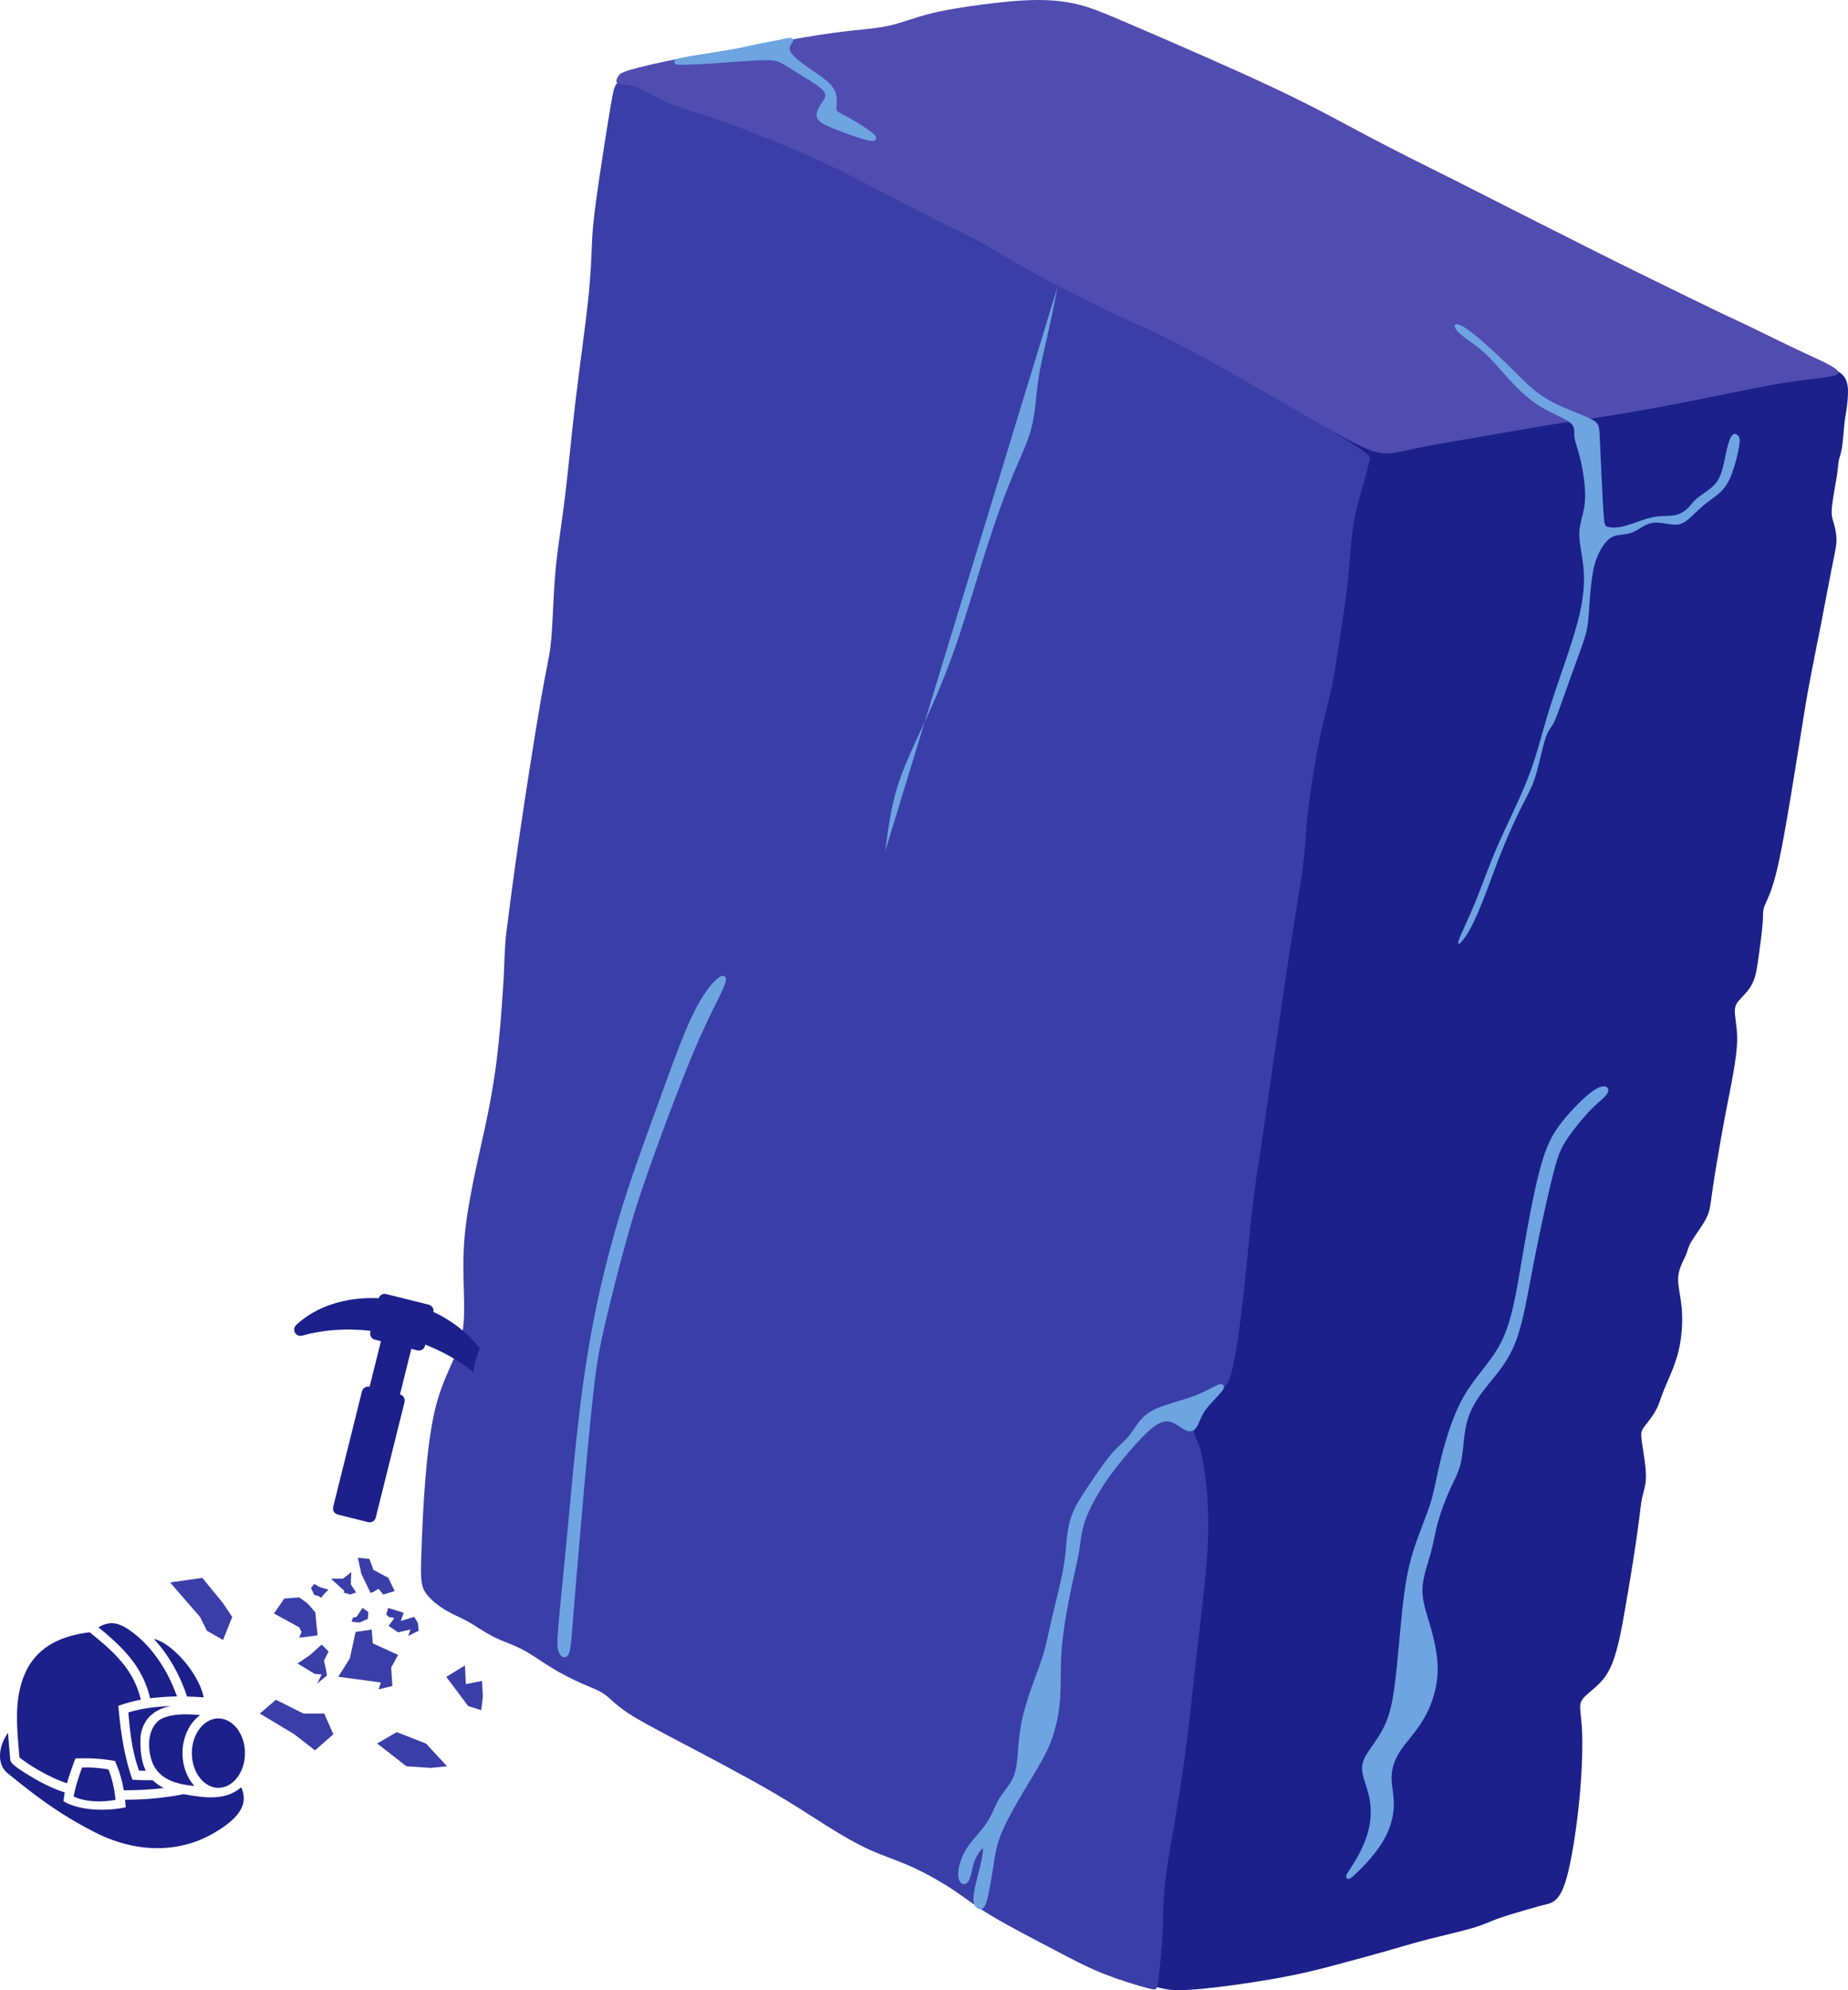 <?xml version="1.0" encoding="UTF-8" standalone="no"?>
<!-- Created with Inkscape (http://www.inkscape.org/) -->

<svg
   width="285.21mm"
   height="307.02mm"
   viewBox="0 0 285.21 307.02"
   version="1.1"
   id="svg5"
   xml:space="preserve"
   inkscape:version="1.2.2 (732a01da63, 2022-12-09)"
   sodipodi:docname="monolith-decoupage.svg"
   xmlns:inkscape="http://www.inkscape.org/namespaces/inkscape"
   xmlns:sodipodi="http://sodipodi.sourceforge.net/DTD/sodipodi-0.dtd"
   xmlns="http://www.w3.org/2000/svg"
   xmlns:svg="http://www.w3.org/2000/svg"><sodipodi:namedview
     id="namedview7"
     pagecolor="#505050"
     bordercolor="#eeeeee"
     borderopacity="1"
     inkscape:showpageshadow="0"
     inkscape:pageopacity="0"
     inkscape:pagecheckerboard="0"
     inkscape:deskcolor="#505050"
     inkscape:document-units="mm"
     showgrid="false"
     inkscape:zoom="0.37282198"
     inkscape:cx="1731.3893"
     inkscape:cy="686.65479"
     inkscape:window-width="1920"
     inkscape:window-height="1017"
     inkscape:window-x="-8"
     inkscape:window-y="-8"
     inkscape:window-maximized="1"
     inkscape:current-layer="layer1" /><defs
     id="defs2"><inkscape:path-effect
       effect="bspline"
       id="path-effect43501"
       is_visible="true"
       lpeversion="1"
       weight="33.333"
       steps="2"
       helper_size="0"
       apply_no_weight="true"
       apply_with_weight="true"
       only_selected="false" /><inkscape:path-effect
       effect="bspline"
       id="path-effect29639"
       is_visible="true"
       lpeversion="1"
       weight="33.333"
       steps="2"
       helper_size="0"
       apply_no_weight="true"
       apply_with_weight="true"
       only_selected="false" /><inkscape:path-effect
       effect="bspline"
       id="path-effect29635"
       is_visible="true"
       lpeversion="1"
       weight="33.333"
       steps="2"
       helper_size="0"
       apply_no_weight="true"
       apply_with_weight="true"
       only_selected="false" /><inkscape:path-effect
       effect="bspline"
       id="path-effect29631"
       is_visible="true"
       lpeversion="1"
       weight="33.333"
       steps="2"
       helper_size="0"
       apply_no_weight="true"
       apply_with_weight="true"
       only_selected="false" /><inkscape:path-effect
       effect="bspline"
       id="path-effect29573"
       is_visible="true"
       lpeversion="1"
       weight="33.333"
       steps="2"
       helper_size="0"
       apply_no_weight="true"
       apply_with_weight="true"
       only_selected="false" /><inkscape:path-effect
       effect="bspline"
       id="path-effect29565"
       is_visible="true"
       lpeversion="1"
       weight="33.333"
       steps="2"
       helper_size="0"
       apply_no_weight="true"
       apply_with_weight="true"
       only_selected="false" /><inkscape:path-effect
       effect="bspline"
       id="path-effect28893"
       is_visible="true"
       lpeversion="1"
       weight="33.333"
       steps="2"
       helper_size="0"
       apply_no_weight="true"
       apply_with_weight="true"
       only_selected="false" /><inkscape:path-effect
       effect="bspline"
       id="path-effect28889"
       is_visible="true"
       lpeversion="1"
       weight="33.333"
       steps="2"
       helper_size="0"
       apply_no_weight="true"
       apply_with_weight="true"
       only_selected="false" /><inkscape:path-effect
       effect="bspline"
       id="path-effect28831"
       is_visible="true"
       lpeversion="1"
       weight="33.333"
       steps="2"
       helper_size="0"
       apply_no_weight="true"
       apply_with_weight="true"
       only_selected="false" /><inkscape:path-effect
       effect="bspline"
       id="path-effect28677"
       is_visible="true"
       lpeversion="1"
       weight="33.333"
       steps="2"
       helper_size="0"
       apply_no_weight="true"
       apply_with_weight="true"
       only_selected="false" /><inkscape:path-effect
       effect="bspline"
       id="path-effect28619"
       is_visible="true"
       lpeversion="1"
       weight="33.333"
       steps="2"
       helper_size="0"
       apply_no_weight="true"
       apply_with_weight="true"
       only_selected="false" /><inkscape:path-effect
       effect="bspline"
       id="path-effect358"
       is_visible="true"
       lpeversion="1"
       weight="33.333"
       steps="2"
       helper_size="0"
       apply_no_weight="true"
       apply_with_weight="true"
       only_selected="false" /></defs><g
     inkscape:label="Layer 1"
     inkscape:groupmode="layer"
     id="layer1"
     transform="translate(67.424,2.119)"><g
       id="g29650"
       transform="translate(799.097,120.645)"><path
         style="fill:#1b208b;fill-opacity:1;stroke:none;stroke-width:0.7;stroke-opacity:1"
         d="m -626.675,170.515 c 0.562,-0.399 1.271,-1.138 1.981,-3.726 0.71,-2.587 1.419,-7.023 1.848,-11.163 0.429,-4.14 0.577,-7.984 0.518,-10.497 -0.059,-2.513 -0.325,-3.696 -0.325,-4.509 -6e-5,-0.813 0.266,-1.257 1.005,-1.922 0.739,-0.665 1.952,-1.552 2.824,-2.75 0.872,-1.198 1.405,-2.706 1.819,-4.214 0.414,-1.508 0.71,-3.016 1.124,-5.337 0.414,-2.321 0.946,-5.456 1.375,-8.161 0.429,-2.706 0.754,-4.982 0.961,-6.609 0.207,-1.626 0.296,-2.602 0.488,-3.46 0.192,-0.858 0.488,-1.597 0.547,-2.691 0.059,-1.094 -0.118,-2.543 -0.31,-3.814 -0.192,-1.272 -0.399,-2.366 -0.399,-3.046 -4e-5,-0.68 0.207,-0.946 0.68,-1.553 0.473,-0.606 1.212,-1.552 1.671,-2.439 0.458,-0.887 0.636,-1.715 1.227,-3.149 0.591,-1.434 1.597,-3.474 2.159,-5.737 0.562,-2.262 0.68,-4.746 0.503,-6.742 -0.177,-1.996 -0.65,-3.504 -0.532,-4.835 0.118,-1.331 0.828,-2.484 1.168,-3.267 0.34,-0.783 0.311,-1.197 0.872,-2.144 0.562,-0.946 1.715,-2.425 2.306,-3.608 0.591,-1.183 0.621,-2.07 0.931,-4.258 0.31,-2.188 0.902,-5.677 1.345,-8.176 0.444,-2.499 0.739,-4.007 1.02,-5.426 0.281,-1.419 0.547,-2.75 0.843,-4.435 0.296,-1.685 0.621,-3.726 0.606,-5.485 -0.015,-1.759 -0.37,-3.238 -0.355,-4.184 0.015,-0.946 0.399,-1.36 0.976,-1.967 0.577,-0.606 1.345,-1.405 1.819,-2.439 0.473,-1.035 0.651,-2.306 0.887,-4.036 0.237,-1.73 0.532,-3.918 0.621,-5.219 0.089,-1.301 -0.029,-1.715 0.266,-2.484 0.296,-0.769 1.005,-1.893 1.804,-5.071 0.798,-3.179 1.685,-8.413 2.351,-12.434 0.665,-4.022 1.109,-6.831 1.523,-9.433 0.414,-2.602 0.798,-4.997 1.301,-7.688 0.503,-2.691 1.124,-5.677 1.745,-8.856 0.621,-3.179 1.242,-6.55 1.685,-8.767 0.444,-2.218 0.71,-3.282 0.71,-4.302 6e-5,-1.02 -0.266,-1.996 -0.473,-2.706 -0.207,-0.71 -0.355,-1.153 -0.222,-2.425 0.133,-1.272 0.547,-3.371 0.754,-4.716 0.207,-1.345 0.207,-1.937 0.31,-2.425 0.103,-0.488 0.31,-0.872 0.473,-1.907 0.163,-1.035 0.281,-2.72 0.384,-3.711 0.103,-0.991 0.192,-1.286 0.31,-2.085 0.118,-0.798 0.266,-2.099 0.237,-3.075 -0.029,-0.976 -0.236,-1.626 -0.665,-2.173 -0.429,-0.547 -1.079,-0.991 -6.919,-3.859 -5.84,-2.868 -16.87,-8.161 -26.273,-12.804 -9.403,-4.643 -17.18,-8.634 -23.227,-11.68 -6.047,-3.046 -10.364,-5.145 -14.46,-7.126 -4.095,-1.981 -7.969,-3.844 -10.394,-5.175 -2.425,-1.331 -3.401,-2.129 -4.302,-2.558 -0.902,-0.429 -1.73,-0.488 -4.376,-1.671 -2.647,-1.183 -7.112,-3.489 -10.172,-4.894 -3.061,-1.405 -4.716,-1.907 -6.136,-2.484 -1.419,-0.577 -2.602,-1.227 -4.317,-2.07 -1.715,-0.843 -3.962,-1.878 -6.491,-2.499 -2.528,-0.621 -5.337,-0.828 -8.235,-0.68 -2.898,0.148 -5.884,0.65 -9.167,1.227 -3.282,0.577 -6.86,1.227 -9.137,1.7 -2.277,0.473 -3.253,0.769 -4.642,1.005 -1.39,0.237 -3.194,0.414 -6.557,0.906 -3.363,0.492 -8.286,1.298 -11.166,1.826 -2.88,0.528 -3.716,0.779 -5.42,1.093 -1.704,0.314 -4.276,0.69 -6.816,1.056 -2.54,0.366 -5.049,0.721 -6.816,1.025 -1.767,0.303 -2.791,0.554 -3.387,0.941 -0.596,0.387 -0.763,0.91 -1.328,4.966 -0.565,4.056 -1.526,11.646 -2.007,16.173 -0.481,4.527 -0.481,5.99 -0.69,8.416 -0.209,2.425 -0.627,5.813 -1.296,11.96 -0.669,6.147 -1.589,15.054 -2.175,19.989 -0.585,4.935 -0.836,5.896 -0.92,7.444 -0.084,1.547 2e-5,3.68 -0.376,6.837 -0.376,3.157 -1.213,7.339 -1.568,9.869 -0.355,2.53 -0.23,3.408 -0.439,5.645 -0.209,2.237 -0.753,5.834 -1.485,10.559 -0.732,4.726 -1.652,10.58 -2.467,15.326 -0.815,4.746 -1.526,8.384 -2.007,11.145 -0.481,2.76 -0.732,4.642 -0.753,6.001 -0.021,1.359 0.188,2.195 0.293,2.614 0.105,0.418 0.105,2.676 -0.209,4.851 -0.314,2.175 -0.941,6.524 -1.359,9.953 -0.418,3.429 -0.627,5.938 -0.941,7.464 -0.314,1.526 -0.732,2.07 -1.004,2.76 -0.272,0.69 -0.397,1.526 -0.857,7.458 -0.46,5.931 -1.255,16.956 -2.446,23.075 -1.191,6.119 -2.777,7.332 -3.739,10.789 -0.962,3.457 -1.298,9.159 -1.613,13.892 -0.315,4.733 -0.607,8.496 -0.712,11.089 -0.105,2.593 -0.021,4.015 0.314,5.081 0.335,1.066 0.92,1.777 2.196,2.614 1.276,0.836 3.241,1.798 4.558,2.614 1.317,0.816 1.986,1.485 3.115,2.07 1.129,0.585 2.718,1.087 5.436,2.446 2.718,1.359 6.565,3.575 8.97,4.83 2.405,1.255 3.366,1.547 4.098,2.007 0.732,0.46 1.234,1.087 2.007,1.694 0.774,0.606 1.819,1.192 5.917,3.366 4.098,2.175 11.249,5.938 15.598,8.447 4.349,2.509 5.896,3.764 8.155,5.144 2.258,1.38 5.227,2.885 7.904,4.161 2.676,1.275 5.06,2.321 7.757,3.617 2.697,1.296 5.708,2.844 8.865,4.642 3.157,1.798 6.461,3.847 9.054,5.436 2.593,1.589 4.475,2.718 7.297,4.077 2.823,1.359 6.586,2.948 9.033,3.91 2.446,0.962 3.575,1.296 5.73,1.287 2.155,-0.009 5.336,-0.362 8.627,-0.819 3.291,-0.457 6.691,-1.019 9.619,-1.64 2.927,-0.621 5.382,-1.301 7.511,-1.878 2.129,-0.577 3.933,-1.05 5.899,-1.612 1.966,-0.562 4.095,-1.212 6.55,-1.848 2.454,-0.636 5.234,-1.257 6.993,-1.774 1.759,-0.517 2.499,-0.931 3.785,-1.405 1.286,-0.473 3.12,-1.005 4.45,-1.39 1.331,-0.384 2.159,-0.621 2.78,-0.769 0.621,-0.148 1.035,-0.207 1.597,-0.606 z"
         id="path356"
         inkscape:path-effect="#path-effect358"
         inkscape:original-d="m -626.82258,170.85483 c 0.70995,-0.73899 1.41962,-1.47823 2.12904,-2.21774 0.70995,-4.43529 1.41962,-8.8707 2.12903,-13.30645 0.14812,-3.8439 0.29596,-7.6879 0.44355,-11.53225 -0.26587,-1.18256 -0.532,-2.36533 -0.79839,-3.54839 0.2664,-0.4433 0.53252,-0.88684 0.79839,-1.33065 1.21265,-0.88685 2.42499,-1.77393 3.63709,-2.66129 0.53254,-1.50783 1.06478,-3.01586 1.59678,-4.52419 0.29597,-1.50783 0.59166,-3.01587 0.8871,-4.52419 0.53253,-3.13421 1.06477,-6.26856 1.59677,-9.40323 0.32554,-2.27666 0.6508,-4.5535 0.9758,-6.83064 0.089,-0.97557 0.17769,-1.95135 0.26613,-2.92742 0.29597,-0.739 0.59167,-1.47824 0.8871,-2.21775 -0.17716,-1.44869 -0.35457,-2.89758 -0.53226,-4.34677 -0.20673,-1.09384 -0.41371,-2.187911 -0.62097,-3.282261 0.20726,-0.26587 0.41425,-0.53199 0.62097,-0.79838 0.73953,-0.946 1.47876,-1.89221 2.21775,-2.83872 0.17768,-0.8277 0.3551,-1.65565 0.53225,-2.48387 1.00566,-2.04009 2.01102,-4.08038 3.01613,-6.12096 0.11855,-2.48366 0.23682,-4.96748 0.35484,-7.45162 -0.47286,-1.50783 -0.94597,-3.01586 -1.41936,-4.52419 0.70996,-1.15299 1.41963,-2.30619 2.12904,-3.45968 -0.0293,-0.41372 -0.0589,-0.82769 -0.0887,-1.24193 1.15351,-1.47826 2.30671,-2.95673 3.45968,-4.43549 0.0298,-0.88685 0.0594,-1.77393 0.0887,-2.66129 0.59167,-3.48905 1.18306,-6.97823 1.77419,-10.46774 0.29597,-1.50783 0.59166,-3.01586 0.8871,-4.52419 0.26639,-1.33041 0.53252,-2.66103 0.79838,-3.99194 0.32554,-2.0401 0.65081,-4.08038 0.97581,-6.12097 -0.35458,-1.47825 -0.70941,-2.95672 -1.06452,-4.43548 0.38468,-0.41372 0.76909,-0.82769 1.15323,-1.24193 0.7691,-0.79814 1.5379,-1.59652 2.30645,-2.39517 0.17769,-1.27126 0.3551,-2.54274 0.53226,-3.81451 0.29597,-2.18795 0.59166,-4.37608 0.8871,-6.56452 -0.11802,-0.41372 -0.2363,-0.82769 -0.35484,-1.24193 0.70995,-1.12342 1.41962,-2.24705 2.12903,-3.37097 0.88738,-5.2337096 1.77446,-10.4674796 2.66129,-15.7016096 0.44382,-2.808936 0.88736,-5.61802 1.33064,-8.4274244 0.38468,-2.394945 0.76909,-4.790057 1.15323,-7.185483 0.62124,-2.986355 1.2422,-5.972855 1.8629,-8.959678 0.62125,-3.37077 1.2422,-6.74167 1.86291,-10.112904 0.26639,-1.06427 0.53252,-2.128766 0.79838,-3.193547 -0.26587,-0.975561 -0.53199,-1.951347 -0.79838,-2.927419 -0.14759,-0.443293 -0.29544,-0.886833 -0.44355,-1.330645 0.41425,-2.099241 0.82822,-4.19866 1.24193,-6.298388 2.7e-4,-0.591145 2.7e-4,-1.182531 0,-1.774192 0.20726,-0.384154 0.41425,-0.768554 0.62097,-1.153226 0.11855,-1.685253 0.23682,-3.370705 0.35484,-5.056452 0.089,-0.295442 0.17768,-0.591133 0.26613,-0.887098 0.14812,-1.300837 0.29596,-2.601886 0.44355,-3.903226 -0.20673,-0.650285 -0.41372,-1.300811 -0.62097,-1.951612 -0.65029,-0.443293 -1.30081,-0.886833 -1.95161,-1.330645 -11.02953,-5.292852 -22.05888,-10.585757 -33.08871,-15.879032 -7.77678,-3.991751 -15.5535,-7.983607 -23.33065,-11.975806 -4.31702,-2.09924 -8.63414,-4.19866 -12.95161,-6.298392 -3.87347,-1.86267 -7.74705,-3.72554 -11.62097,-5.5887 -0.97556,-0.79814 -1.95135,-1.59651 -2.92742,-2.39517 -0.82771,-0.0589 -1.65565,-0.11801 -2.48387,-0.17742 -4.46488,-2.30623 -8.92984,-4.61263 -13.39516,-6.91935 -1.65568,-0.50243 -3.31156,-1.00511 -4.96774,-1.50806 -1.18256,-0.65029 -2.36533,-1.30082 -3.54839,-1.95162 -2.24709,-1.0347 -4.49436,-2.06963 -6.74193,-3.10484 -2.80893,-0.20672 -5.61802,-0.41371 -8.42741,-0.62096 -2.98638,0.50296 -5.97286,1.00564 -8.95969,1.50806 -3.57775,0.65082 -7.15566,1.30134 -10.73388,1.95161 -0.97555,0.29597 -1.95133,0.59167 -2.92741,0.8871 -1.80353,0.17769 -3.60727,0.3551 -5.41128,0.53226 -4.92265,0.80625 -9.84533,1.6122 -14.76841,2.4179 -0.83611,0.25118 -1.67246,0.50208 -2.50909,0.75272 -2.5716,0.37664 -5.14337,0.75299 -7.71544,1.12909 -2.50888,0.35573 -5.0179,0.71118 -7.52726,1.06637 -1.02431,0.25117 -2.04883,0.50208 -3.07364,0.75272 -0.16701,0.523 -0.33428,1.04572 -0.50181,1.56818 -0.96157,7.59041 -1.92339,15.180253 -2.88547,22.769981 2.7e-4,1.463929 2.7e-4,2.927535 0,4.390905 -0.41791,3.387602 -0.83608,6.774805 -1.25454,10.161807 -0.91975,8.907709 -1.83973,17.814796 -2.75998,26.721795 -0.25067,0.962102 -0.50157,1.923899 -0.75274,2.88545 0.0839,2.133034 0.16754,4.265716 0.25091,6.398178 -0.83611,4.182161 -1.67246,8.363892 -2.50907,12.545441 0.1257,0.878464 0.25116,1.756627 0.37634,2.634544 -0.54338,3.596698 -1.08699,7.192986 -1.63089,10.789081 -0.91977,5.8549224 -1.83976,11.70934741 -2.76,17.5636174 -0.71067,3.6385196 -1.42156,7.2766196 -2.13273,10.9145396 -0.25067,1.88212 -0.50154,3.7639 -0.75274,5.64545 0.20936,0.83664 0.41846,1.67299 0.62727,2.50908 v 2.25819 c -0.62701,4.34943 -1.25428,8.69843 -1.88182,13.04726 -0.20881,2.5094 -0.41791,5.01844 -0.62725,7.52726 -0.41793,0.54391 -0.83611,1.08754 -1.25454,1.63091 -0.12521,0.83664 -0.25064,1.67299 -0.37637,2.50909 -0.79466,11.026125 -1.58953,22.051333 -2.38471,33.076917 -1.58639,1.212865 -3.17296,2.425395 -4.75988,3.637733 -0.33639,5.702148 -0.67304,11.403801 -1.00995,17.105301 -0.29247,3.76397 -0.58518,7.52753 -0.87818,11.29089 0.0839,1.42212 0.16753,2.8439 0.2509,4.26546 0.58574,0.71118 1.17118,1.42208 1.75636,2.13272 1.96578,0.9621 3.93118,1.9239 5.89637,2.88545 0.66937,0.66937 1.33845,1.33845 2.00726,2.00727 1.58938,0.5021 3.17844,1.0039 4.76727,1.50546 3.84762,2.21667 7.69479,4.43299 11.54181,6.64908 0.9621,0.293 1.92389,0.58572 2.88547,0.87818 0.50207,0.62755 1.00388,1.25481 1.50545,1.88182 1.04574,0.58573 2.09116,1.17117 3.13634,1.75636 7.15132,3.76397 14.30208,7.52753 21.45271,11.2909 1.54757,1.25483 3.09481,2.50935 4.64182,3.76363 2.96942,1.50575 5.93844,3.01117 8.90725,4.51636 2.38395,1.04574 4.76756,2.09116 7.15092,3.13637 3.01123,1.54755 6.02208,3.09481 9.03272,4.6418 3.30396,2.04941 6.60752,4.09845 9.91089,6.14728 1.88212,1.12937 3.7639,2.25843 5.64545,3.38727 3.76397,1.58938 7.52753,3.17844 11.2909,4.76726 1.12938,0.33481 2.25845,0.66935 3.38727,1.00365 3.18129,-0.35264 6.36219,-0.70551 9.54288,-1.05865 3.40087,-0.56158 6.80134,-1.1234 10.20162,-1.68551 2.45461,-0.67984 4.90886,-1.35993 7.3629,-2.0403 1.80406,-0.47287 3.60779,-0.94597 5.41129,-1.41936 2.12934,-0.65029 4.25833,-1.30082 6.38709,-1.95162 2.77989,-0.62071 5.55941,-1.24166 8.33872,-1.86291 0.73952,-0.4137 1.47876,-0.82769 2.21774,-1.24192 1.83363,-0.532 3.66693,-1.06426 5.5,-1.59679 0.82823,-0.2363 1.65618,-0.47284 2.48387,-0.70967 0.41425,-0.0589 0.82822,-0.118 1.24193,-0.17742 z"
         sodipodi:nodetypes="ccccccccccccccccccccccccccccccccccccccccccccccccccccccccccccccccccccccccccccccccccccccccccccccccccccccccccccccccccccccccccc" /><path
         style="fill:#3a3ea8;fill-opacity:1;stroke:none;stroke-width:0.7;stroke-opacity:1"
         d="m -657.113,-53.87 c -2.236,-1.481 -6.848,-4.261 -11.639,-7.07 -4.79,-2.809 -9.758,-5.648 -14.341,-7.954 -4.583,-2.306 -8.782,-4.081 -13.72,-6.535 -4.938,-2.454 -10.616,-5.589 -16.411,-8.753 -5.796,-3.164 -11.71,-6.357 -17.505,-9.315 -5.796,-2.957 -11.473,-5.677 -15.288,-7.245 -3.815,-1.567 -5.766,-1.981 -9.196,-3.401 -3.43,-1.419 -8.339,-3.844 -11.296,-5.056 -2.957,-1.212 -3.962,-1.212 -4.554,-0.887 -0.592,0.325 -0.769,0.976 -1.331,4.347 -0.562,3.371 -1.508,9.462 -2.04,13.277 -0.532,3.815 -0.651,5.352 -0.739,7.393 -0.089,2.04 -0.148,4.583 -0.591,8.723 -0.444,4.14 -1.272,9.876 -1.922,15.347 -0.651,5.47 -1.124,10.675 -1.626,14.814 -0.503,4.14 -1.035,7.215 -1.36,10.29 -0.325,3.075 -0.444,6.151 -0.562,8.487 -0.118,2.336 -0.237,3.933 -0.473,5.411 -0.237,1.478 -0.591,2.839 -1.449,7.836 -0.858,4.997 -2.218,13.632 -3.223,20.521 -1.005,6.89 -1.656,12.035 -1.981,14.607 -0.325,2.572 -0.325,5.589 -0.444,7.481 -0.118,1.893 -0.355,5.678 -0.739,9.462 -0.384,3.785 -0.917,7.57 -2.04,12.848 -1.124,5.278 -2.839,12.05 -3.282,17.86 -0.444,5.811 0.384,10.66 -0.325,14.371 -0.71,3.711 -2.957,6.283 -4.288,12.124 -1.331,5.84 -1.745,14.948 -1.952,20.122 -0.207,5.175 -0.207,6.417 0.503,7.57 0.71,1.153 2.129,2.218 3.342,2.927 1.212,0.71 2.218,1.064 3.371,1.715 1.153,0.651 2.454,1.597 3.874,2.306 1.419,0.71 2.957,1.183 4.435,1.952 1.478,0.769 2.898,1.833 4.495,2.809 1.597,0.976 3.371,1.863 4.79,2.484 1.419,0.621 2.484,0.976 3.401,1.626 0.917,0.651 1.685,1.597 3.548,2.839 1.863,1.242 4.82,2.78 8.871,4.909 4.051,2.129 9.196,4.849 13.04,7.067 3.844,2.218 6.387,3.933 8.782,5.441 2.395,1.508 4.642,2.809 6.742,3.755 2.099,0.946 4.051,1.538 6.239,2.513 2.188,0.976 4.613,2.336 6.535,3.608 1.922,1.272 3.341,2.454 5.944,4.022 2.602,1.567 6.387,3.519 9.374,5.086 2.987,1.567 5.175,2.75 7.747,3.785 2.573,1.035 5.53,1.922 7.008,2.306 1.478,0.385 1.478,0.266 1.656,-1.331 0.177,-1.597 0.532,-4.672 0.651,-7.304 0.118,-2.632 2e-5,-4.82 0.503,-8.694 0.503,-3.874 1.626,-9.433 2.573,-15.968 0.946,-6.535 1.715,-14.046 2.425,-20.344 0.71,-6.298 1.36,-11.384 1.508,-15.761 0.148,-4.376 -0.207,-8.043 -0.562,-10.468 -0.355,-2.425 -0.71,-3.607 -1.035,-4.376 -0.325,-0.769 -0.621,-1.124 -0.532,-2.011 0.089,-0.887 0.562,-2.306 1.36,-3.401 0.798,-1.094 1.922,-1.863 2.72,-2.514 0.798,-0.651 1.271,-1.183 1.804,-3.43 0.532,-2.247 1.124,-6.21 1.656,-10.882 0.532,-4.672 1.005,-10.054 1.39,-13.573 0.384,-3.519 0.68,-5.175 1.272,-9.078 0.591,-3.903 1.478,-10.054 2.336,-15.997 0.858,-5.944 1.685,-11.68 2.454,-16.559 0.769,-4.879 1.478,-8.901 1.833,-11.828 0.355,-2.927 0.355,-4.761 0.71,-7.925 0.355,-3.164 1.064,-7.659 1.774,-11.118 0.71,-3.46 1.419,-5.884 1.922,-8.22 0.503,-2.336 0.798,-4.583 1.212,-7.333 0.414,-2.75 0.946,-6.003 1.272,-9.108 0.325,-3.105 0.444,-6.062 0.858,-8.634 0.414,-2.573 1.124,-4.761 1.585,-6.384 0.462,-1.624 0.675,-2.682 0.852,-3.303 0.177,-0.621 0.319,-0.804 -1.917,-2.285 z"
         id="path28617"
         inkscape:path-effect="#path-effect28619"
         inkscape:original-d="m -654.73589,-52.571633 c -4.61264,-2.779305 -9.22554,-5.558875 -13.83871,-8.338709 -4.96758,-2.838503 -9.93522,-5.677157 -14.90322,-8.516131 -4.19875,-1.773965 -8.39759,-3.548123 -12.59678,-5.32258 -5.67726,-3.134206 -11.35457,-6.268552 -17.03226,-9.403226 -5.91383,-3.193347 -11.82769,-6.386832 -17.74192,-9.580644 -5.67727,-2.72022 -11.3546,-5.440596 -17.03226,-8.161287 -1.95138,-0.41372 -3.90298,-0.82769 -5.85483,-1.24194 -4.90845,-2.42451 -9.81695,-4.8492 -14.72581,-7.27419 -1.00516,2.6e-4 -2.01049,2.6e-4 -3.01615,0 -0.17716,0.65081 -0.35457,1.30134 -0.53226,1.95161 -0.94599,6.09179 -1.89219,12.183061 -2.83869,18.274194 -0.11803,1.537929 -0.2363,3.075533 -0.35486,4.612903 -0.0589,2.543326 -0.118,5.086286 -0.1774,7.629032 -0.82772,5.736937 -1.65566,11.473382 -2.48388,17.209678 -0.47287,5.204669 -0.94597,10.408867 -1.41936,15.612903 -0.532,3.075594 -1.06423,6.150801 -1.59676,9.225807 -0.11803,3.075593 -0.2363,6.1508 -0.35486,9.225803 -0.118,1.597073 -0.23627,3.193815 -0.35483,4.790324 -0.35457,1.360506 -0.7094,2.720695 -1.0645,4.080645 -1.35998,8.634846 -2.72018,17.26908499 -4.08067,25.903225 -0.65026,5.14553 -1.3008,10.29059 -1.95159,15.43548 v 3.01613 c -0.2363,3.78529 -0.47286,7.57016 -0.70969,11.35484 -0.532,3.78529 -1.06424,7.57016 -1.59676,11.35484 -1.71483,6.771911 -3.42982,13.543145 -5.14518,20.31452 0.82824,4.849822 1.65617,9.699093 2.48388,14.548388 -2.24709,2.572896 -4.49432,5.145377 -6.74194,7.717742 -0.41372,9.107966 -0.82769,18.215316 -1.24193,27.322586 2.6e-4,1.24222 2.6e-4,2.48413 0,3.7258 1.41965,1.0648 2.83898,2.1293 4.25807,3.19355 1.00566,0.35511 2.01102,0.70994 3.01612,1.06452 1.30138,0.94652 2.60241,1.89273 3.90324,2.83871 1.53792,0.47339 3.07552,0.9465 4.61288,1.41935 1.41965,1.0648 2.83898,2.1293 4.25807,3.19355 1.77451,0.88738 3.54864,1.77446 5.3226,2.66129 1.06478,0.35511 2.12928,0.70994 3.19354,1.06452 0.76909,0.94652 1.53789,1.89273 2.30645,2.8387 2.95731,1.53793 5.91424,3.07554 8.87095,4.61291 5.14554,2.72075 10.2906,5.44112 15.4355,8.16129 2.54331,1.71535 5.08628,3.43037 7.62903,5.14516 2.24763,1.30137 4.4949,2.60242 6.74192,3.90322 1.95194,0.59169 3.90351,1.18306 5.85486,1.77419 2.42504,1.36051 4.84971,2.72071 7.27419,4.08064 1.41965,1.18309 2.83898,2.36588 4.25805,3.54841 3.78529,1.95191 7.57017,3.90348 11.35485,5.85483 2.18848,1.18309 4.37661,2.36585 6.56451,3.54838 2.95732,0.88739 5.91425,1.77446 8.87097,2.66129 2.7e-4,-0.11801 2.7e-4,-0.23628 0,-0.35484 0.35511,-3.07506 0.70995,-6.15026 1.06452,-9.22581 -0.11802,-2.18794 -0.23629,-4.37607 -0.35484,-6.56449 1.12394,-5.559 2.24758,-11.11803 3.37097,-16.67743 0.76909,-7.51064 1.5379,-15.02124 2.30645,-22.53226 0.65081,-5.08586 1.30134,-10.17178 1.95161,-15.25806 -0.35458,-3.66648 -0.70941,-7.33307 -1.06451,-11.00001 -0.35458,-1.18255 -0.70942,-2.36532 -1.06452,-3.548386 -0.29544,-0.35458 -0.59113,-0.70942 -0.8871,-1.06452 0.4734,-1.41912 0.94651,-2.83844 1.41936,-4.25806 1.12394,-0.76857 2.24757,-1.53737 3.37097,-2.30645 0.47339,-0.53201 0.9465,-1.06426 1.41935,-1.59678 0.59168,-3.96218 1.18306,-7.92446 1.77419,-11.88709 0.4734,-5.38157 0.94651,-10.76318 1.41936,-16.14516 0.29597,-1.65569 0.59166,-3.31157 0.8871,-4.96775 0.88737,-6.15039 1.77445,-12.30081 2.66129,-18.45161 0.82823,-5.73641 1.65617,-11.47285 2.48387,-17.20968 0.70995,-4.02132 1.41962,-8.04274 2.12903,-12.06451 2.6e-4,-1.83311 2.6e-4,-3.66641 0,-5.5 0.70995,-4.49444999 1.41962,-8.988986 2.12903,-13.483875 0.70996,-2.424515 1.41962,-4.849196 2.12903,-7.274192 0.29597,-2.247093 0.59167,-4.494361 0.8871,-6.741936 0.53253,-3.252488 1.06478,-6.505112 1.59677,-9.758066 0.11855,-2.956782 0.23683,-5.913712 0.35484,-8.870965 0.70996,-2.187954 1.41962,-4.376082 2.12903,-6.564517 0.21367,-1.058611 0.42705,-2.117441 0.64018,-3.176558 0.14171,-0.182822 0.28316,-0.365903 0.42434,-0.549248 z"
         sodipodi:nodetypes="ccccccccccccccccccccccccccccccccccccccccccccccccccccccccccccccccccccccccccc" /><path
         style="fill:#504cb0;fill-opacity:1;stroke:none;stroke-width:0.7;stroke-opacity:1"
         d="m -769.225,-111.991 c 1.516,-0.458 4.351,-1.135 7.897,-1.798 3.547,-0.663 7.805,-1.314 12.004,-2.024 4.199,-0.71 8.339,-1.478 11.68,-1.922 3.341,-0.444 5.884,-0.562 8.043,-1.005 2.159,-0.444 3.933,-1.212 6.298,-1.833 2.366,-0.621 5.323,-1.094 8.25,-1.478 2.927,-0.384 5.825,-0.68 8.368,-0.71 2.543,-0.029 4.731,0.207 6.834,0.754 2.103,0.547 4.121,1.405 9.579,3.759 5.457,2.354 14.354,6.204 20.72,9.218 6.366,3.014 10.202,5.19 14.414,7.412 4.212,2.222 8.8,4.49 12.421,6.308 3.621,1.818 6.275,3.185 9.085,4.611 2.809,1.427 5.774,2.912 8.476,4.276 2.702,1.364 5.141,2.606 7.958,4.01 2.817,1.405 6.01,2.972 8.775,4.325 2.765,1.353 5.101,2.491 6.905,3.341 1.804,0.85 3.075,1.412 5.219,2.447 2.144,1.035 5.16,2.543 8.05,3.888 2.891,1.345 5.655,2.528 5.47,3.186 -0.185,0.658 -3.319,0.791 -7.075,1.331 -3.755,0.54 -8.132,1.486 -12.833,2.432 -4.702,0.946 -9.728,1.892 -13.632,2.543 -3.903,0.651 -6.683,1.005 -10.202,1.567 -3.519,0.562 -7.777,1.331 -11.384,1.952 -3.608,0.621 -6.564,1.094 -8.901,1.567 -2.336,0.473 -4.051,0.946 -5.53,1.005 -1.478,0.059 -2.72,-0.296 -5.836,-1.937 -3.115,-1.642 -8.104,-4.571 -12.953,-7.38 -4.85,-2.809 -9.56,-5.499 -13.512,-7.502 -3.952,-2.004 -7.145,-3.321 -11.069,-5.203 -3.924,-1.882 -8.578,-4.327 -12.038,-6.241 -3.46,-1.914 -5.725,-3.295 -8.229,-4.638 -2.504,-1.343 -5.245,-2.647 -9.09,-4.628 -3.844,-1.981 -8.79,-4.639 -12.986,-6.664 -4.196,-2.024 -7.64,-3.414 -10.716,-4.626 -3.075,-1.212 -5.781,-2.247 -8.228,-3.061 -2.447,-0.813 -4.635,-1.405 -6.528,-2.232 -1.892,-0.828 -3.489,-1.892 -4.819,-2.376 -1.33,-0.483 -2.392,-0.385 -2.813,-0.577 -0.422,-0.192 -0.202,-0.675 0.006,-1.036 0.208,-0.362 0.404,-0.602 1.919,-1.06 z"
         id="path28675"
         inkscape:path-effect="#path-effect28677"
         inkscape:original-d="m -770.54486,-111.77282 c 2.83526,-0.67614 5.67029,-1.35255 8.50504,-2.02923 4.25839,-0.65029 8.51639,-1.30081 12.77419,-1.95161 4.14012,-0.76857 8.27982,-1.53737 12.41936,-2.30645 2.54331,-0.11802 5.08627,-0.2363 7.62902,-0.35484 1.77448,-0.76857 3.54865,-1.53737 5.32257,-2.30645 2.95733,-0.47287 5.91426,-0.94598 8.87098,-1.41936 2.89816,-0.29544 5.79596,-0.59113 8.69355,-0.8871 2.18848,0.23683 4.37661,0.47339 6.56451,0.70968 2.01845,0.85781 4.03652,1.7153 6.05444,2.57258 8.89702,3.85084 17.79323,7.70117 26.68973,11.55148 3.83623,2.17669 7.67196,4.35298 11.50766,6.52915 4.58815,2.268225 9.17577,4.536053 13.76338,6.803745 2.65452,1.36746 5.30861,2.734575 7.96261,4.101512 2.96472,1.486185 5.92904,2.972044 8.89315,4.457665 2.43983,1.242226 4.87924,2.484107 7.31855,3.725803 3.19388,1.567504 6.38729,3.134645 9.58064,4.70162 2.33634,1.138726 4.67225,2.277112 7.00807,3.415314 1.2718,0.562109 2.54324,1.123913 3.81451,1.685491 3.01646,1.50836 6.03247,3.016362 9.04839,4.52419 2.7651,1.183083 5.52978,2.365834 8.29436,3.548387 -3.1342,0.133332 -6.26855,0.266394 -9.40323,0.399195 -4.37617,0.94652 -8.75242,1.89274 -13.12903,2.83871 -5.02672,0.94652 -10.0535,1.89274 -15.08065,2.83871 -2.77936,0.35511 -5.55887,0.70994 -8.33871,1.06452 -4.25788,0.76909 -8.51586,1.53789 -12.77419,2.30645 -2.95678,0.47339 -5.91371,0.9465 -8.87097,1.41935 -1.71482,0.47339 -3.42984,0.9465 -5.14516,1.41936 -1.24169,-0.35459 -2.48361,-0.70942 -3.72581,-1.06452 -4.98848,-2.928699 -9.97694,-5.857493 -14.96595,-8.786719 -4.7101,-2.68916 -9.42028,-5.378481 -14.13082,-8.068121 -3.19335,-1.317544 -6.38676,-2.635271 -9.58064,-3.953343 -4.65394,-2.445423 -9.30786,-4.890965 -13.96232,-7.336917 -2.26503,-1.381503 -4.53024,-2.763224 -6.79574,-4.14522 -2.74174,-1.303805 -5.48359,-2.607802 -8.22587,-3.912139 -4.94605,-2.658109 -9.89218,-5.316382 -14.83865,-7.974961 -3.44469,-1.389548 -6.88944,-2.779272 -10.33467,-4.169352 -2.70545,-1.03471 -5.41103,-2.06963 -8.11695,-3.10484 -2.18794,-0.59115 -4.37607,-1.18253 -6.56452,-1.7742 -1.59653,-1.06427 -3.19329,-2.12876 -4.79031,-3.19354 -1.06194,0.0987 -2.12402,0.19702 -3.1865,0.29514 0.21969,-0.48255 0.43909,-0.96531 0.65823,-1.44837 0.19619,-0.24 0.3921,-0.48025 0.58775,-0.72077 z"
         sodipodi:nodetypes="sccccccccccccccccccccccccccccccccccccccccss" /><path
         style="fill:#6ea4e1;fill-opacity:1;stroke:none;stroke-width:0.7;stroke-opacity:1"
         d="m -641.358,22.214 c 0.347,-1 1.518,-3.342 2.563,-5.893 1.045,-2.551 1.965,-5.311 3.429,-8.656 1.464,-3.346 3.471,-7.276 4.809,-10.789 1.338,-3.513 2.007,-6.607 3.304,-10.705 1.296,-4.098 3.22,-9.2 4.224,-13.005 1.004,-3.805 1.087,-6.314 0.878,-8.447 -0.209,-2.133 -0.711,-3.889 -0.627,-5.436 0.084,-1.547 0.753,-2.886 0.878,-4.851 0.126,-1.965 -0.293,-4.558 -0.711,-6.314 -0.418,-1.756 -0.836,-2.676 -0.92,-3.471 -0.084,-0.795 0.167,-1.464 -0.585,-2.133 -0.753,-0.669 -2.509,-1.338 -4.014,-2.175 -1.505,-0.836 -2.76,-1.84 -3.931,-2.969 -1.171,-1.129 -2.258,-2.384 -3.22,-3.471 -0.962,-1.087 -1.798,-2.007 -3.011,-2.969 -1.213,-0.962 -2.802,-1.965 -3.429,-2.76 -0.627,-0.795 -0.293,-1.38 1.255,-0.408 1.547,0.972 4.307,3.502 6.074,5.196 1.767,1.694 2.54,2.551 3.565,3.502 1.025,0.951 2.3,1.997 4.171,2.948 1.871,0.951 4.339,1.809 5.603,2.425 1.265,0.617 1.328,0.993 1.411,2.488 0.084,1.495 0.188,4.109 0.303,6.586 0.115,2.478 0.24,4.82 0.345,6.074 0.105,1.255 0.188,1.422 0.607,1.537 0.418,0.115 1.171,0.178 2.164,-0.032 0.993,-0.209 2.227,-0.69 3.22,-1.025 0.993,-0.335 1.746,-0.523 2.603,-0.585 0.857,-0.063 1.819,3.3e-5 2.618,-0.214 0.799,-0.214 1.436,-0.704 1.887,-1.171 0.451,-0.467 0.717,-0.91 1.279,-1.384 0.562,-0.473 1.419,-0.976 2.114,-1.552 0.695,-0.577 1.227,-1.227 1.611,-2.306 0.384,-1.079 0.621,-2.587 0.887,-3.726 0.266,-1.138 0.562,-1.907 0.872,-2.203 0.311,-0.296 0.636,-0.118 0.858,0.118 0.222,0.237 0.34,0.532 0.177,1.582 -0.163,1.05 -0.606,2.853 -1.094,4.184 -0.488,1.331 -1.02,2.188 -1.774,2.913 -0.754,0.724 -1.73,1.316 -2.676,2.114 -0.946,0.798 -1.863,1.804 -2.617,2.351 -0.754,0.547 -1.345,0.636 -2.085,0.577 -0.739,-0.059 -1.626,-0.266 -2.366,-0.296 -0.739,-0.03 -1.331,0.118 -1.937,0.429 -0.606,0.31 -1.227,0.784 -1.863,1.05 -0.636,0.266 -1.286,0.325 -1.892,0.399 -0.606,0.074 -1.168,0.163 -1.745,0.621 -0.577,0.458 -1.168,1.286 -1.626,2.233 -0.458,0.946 -0.784,2.011 -1.02,3.593 -0.237,1.582 -0.384,3.681 -0.488,5.175 -0.103,1.493 -0.163,2.38 -0.458,3.534 -0.296,1.153 -0.828,2.573 -1.479,4.347 -0.651,1.774 -1.419,3.903 -2.04,5.663 -0.621,1.759 -1.094,3.149 -1.523,3.947 -0.429,0.798 -0.813,1.005 -1.257,2.395 -0.444,1.39 -0.946,3.962 -1.523,5.781 -0.577,1.818 -1.227,2.883 -2.099,4.613 -0.872,1.73 -1.966,4.125 -2.883,6.372 -0.917,2.247 -1.656,4.347 -2.38,6.269 -0.724,1.922 -1.434,3.667 -2.07,5.012 -0.636,1.345 -1.198,2.292 -1.717,2.935 -0.52,0.643 -0.997,0.984 -0.65,-0.016 z"
         id="path28829"
         inkscape:path-effect="#path-effect28831"
         inkscape:original-d="m -642.1821,23.554834 c 1.17117,-2.34155 2.34208,-4.68337 3.51272,-7.02545 0.92029,-2.75978 1.84027,-5.51973 2.76,-8.2799898 2.00758,-3.93072 4.01481,-7.86153995 6.02181,-11.792713 0.66937,-3.094339 1.33845,-6.188821 2.00728,-9.2836292 1.92393,-5.101651 3.84753,-10.203362 5.7709,-15.305439 0.0839,-2.508874 0.16754,-5.017913 0.25091,-7.527266 -0.50157,-1.756132 -1.00337,-3.51246 -1.50546,-5.269087 0.66937,-1.337943 1.33845,-2.676097 2.00728,-4.014542 -0.41793,-2.592511 -0.8361,-5.185185 -1.25455,-7.778173 -0.41793,-0.919752 -0.8361,-1.839735 -1.25454,-2.759998 0.25118,-0.668838 0.50208,-1.337916 0.75272,-2.007269 -1.75613,-0.668841 -3.51246,-1.337916 -5.26908,-2.007272 -1.25431,-1.00339 -2.50883,-2.007005 -3.76364,-3.010906 -1.08703,-1.254305 -2.17428,-2.508824 -3.26181,-3.763634 -0.83612,-0.919753 -1.67246,-1.839733 -2.50909,-2.759996 -1.58886,-1.003392 -3.17791,-2.007007 -4.76727,-3.010908 0.33482,-0.5852 0.66936,-1.170644 1.00364,-1.75636 2.76031,2.530311 5.52026,5.06026 8.27999,7.589991 0.77392,0.857554 1.54754,1.71481 2.32091,2.571816 1.27574,1.045739 2.55117,2.091172 3.82636,3.136361 2.46758,0.857554 4.9348,1.714809 7.40181,2.571816 0.063,0.376637 0.12572,0.752991 0.18818,1.129091 0.10481,2.613951 0.20935,5.227531 0.31363,7.8409 0.12573,2.342129 0.25118,4.683898 0.37637,7.025449 0.0839,0.16754 0.16754,0.334809 0.25091,0.501817 0.753,0.06299 1.50572,0.12572 2.25818,0.188182 1.23392,-0.480652 2.46753,-0.961554 3.7009,-1.442725 0.75301,-0.187923 1.50572,-0.3761 2.25818,-0.564547 0.9621,0.063 1.9239,0.12572 2.88545,0.188183 0.63686,-0.490011 1.27342,-0.980266 1.90974,-1.470795 0.2664,-0.443294 0.53252,-0.886833 0.79838,-1.330645 0.85781,-0.502434 1.71532,-1.005113 2.57258,-1.508065 0.53254,-0.650285 1.06479,-1.30081 1.59678,-1.951611 0.23683,-1.507831 0.47338,-3.015867 0.70968,-4.524195 0.29596,-0.768567 0.59166,-1.53737 0.88709,-2.306452 0.32554,0.177688 0.6508,0.355105 0.97581,0.532259 0.11855,0.295968 0.23682,0.591661 0.35484,0.887095 -0.44329,1.804064 -0.88683,3.607792 -1.33065,5.411293 -0.532,0.857808 -1.06425,1.715317 -1.59677,2.572578 -0.97556,0.591674 -1.95135,1.18306 -2.92742,1.774195 -0.91642,1.00566 -1.83307,2.011016 -2.75,3.016128 -0.59115,0.08898 -1.18253,0.177684 -1.77419,0.266129 -0.88685,-0.206727 -1.77393,-0.413713 -2.66129,-0.620967 -0.59115,0.148117 -1.18254,0.295963 -1.7742,0.443548 -0.62071,0.473392 -1.24167,0.946502 -1.8629,1.419355 -0.65029,0.05941 -1.30081,0.118543 -1.95162,0.177419 -0.56157,0.08898 -1.12339,0.177686 -1.68548,0.266131 -0.59114,0.828235 -1.18253,1.656178 -1.77419,2.483868 -0.32501,1.064803 -0.65028,2.129298 -0.97581,3.19355 -0.14759,2.099768 -0.29543,4.199189 -0.44355,6.298388 -0.0589,0.887378 -0.11801,1.774457 -0.17742,2.66129 -0.532,1.419646 -1.06425,2.838974 -1.59677,4.258064 -0.76857,2.12934 -1.53737,4.258328 -2.30645,6.387097 -0.47286,1.390076 -0.94597,2.779834 -1.41936,4.169355 -0.38415,0.207258 -0.76855,0.414242 -1.15322,0.6209662 -0.50244,2.572898 -1.00511,5.145426 -1.50807,7.71774 -0.65028,1.0648 -1.30081,2.12930005 -1.95161,3.19355005 -1.09384,2.39546995 -2.18791,4.79058995 -3.28226,7.18547995 -0.739,2.0997698 -1.47823,4.1991898 -2.21774,6.2983898 -0.70943,1.74492 -1.41909,3.48951 -2.12903,5.23387 -0.56158,0.94652 -1.12339,1.89274 -1.68549,2.83871 -0.47711,0.34113 -0.95447,0.68199 -1.4321,1.02258 z" /><path
         style="fill:#6ea4e1;fill-opacity:1;stroke:none;stroke-width:0.7;stroke-opacity:1"
         d="m -729.894,8.531 c 0.418,-3.262 0.836,-6.523 1.821,-9.751 0.984,-3.228 2.534,-6.421 4.129,-9.875 1.595,-3.454 3.234,-7.169 4.886,-11.921 1.652,-4.753 3.318,-10.543 4.818,-15.243 1.5,-4.701 2.834,-8.311 4.045,-11.204 1.211,-2.893 2.298,-5.067 2.883,-7.367 0.585,-2.3 0.669,-4.725 1.009,-7.128 0.34,-2.402 0.936,-4.781 1.479,-7.207 0.544,-2.425 1.035,-4.897 1.526,-7.37"
         id="path28887"
         inkscape:path-effect="#path-effect28889"
         inkscape:original-d="m -729.89386,8.5309026 c 0.41844,-3.26155 0.83661,-6.52337 1.25455,-9.78545 1.55053,-3.1931882 3.10071,-6.3864701 4.65071,-9.5801966 1.63925,-3.714448 3.27815,-7.42894 4.91687,-11.143918 1.66621,-5.790176 3.33205,-11.580272 4.99772,-17.370978 1.33427,-3.610518 2.66823,-7.221157 4.00194,-10.832131 1.08756,-2.174322 2.17481,-4.348824 3.26182,-6.52363 0.0839,-2.425237 0.16753,-4.850641 0.25091,-7.276359 0.59631,-2.378703 1.19232,-4.757531 1.7881,-7.136762 0.49151,-2.471767 0.98274,-4.943698 1.47371,-7.415951"
         sodipodi:nodetypes="cccccccccc" /><path
         style="fill:#6ea4e1;fill-opacity:1;stroke:#6ea4e1;stroke-width:0.7;stroke-dasharray:none;stroke-opacity:1"
         d="m -779.995,128.067 c 0.237,-2.809 0.769,-7.777 1.449,-15.051 0.68,-7.274 1.508,-16.855 2.809,-25.312 1.301,-8.457 3.075,-15.79 4.968,-22.148 1.892,-6.358 3.903,-11.739 5.855,-17.121 1.952,-5.382 3.844,-10.763 5.5,-14.253 1.656,-3.489 3.075,-5.086 3.874,-5.736 0.798,-0.65 0.976,-0.355 0.296,1.183 -0.68,1.538 -2.218,4.317 -4.199,8.93 -1.981,4.613 -4.406,11.059 -6.21,16.027 -1.804,4.968 -2.987,8.457 -4.258,12.922 -1.272,4.465 -2.632,9.906 -3.519,13.691 -0.887,3.785 -1.301,5.914 -1.833,10.586 -0.532,4.672 -1.183,11.887 -1.745,18.304 -0.562,6.417 -1.035,12.035 -1.331,15.761 -0.296,3.726 -0.414,5.559 -0.68,6.298 -0.266,0.739 -0.68,0.384 -0.917,-0.118 -0.237,-0.503 -0.296,-1.153 -0.059,-3.962 z"
         id="path29571"
         inkscape:path-effect="#path-effect29573"
         inkscape:original-d="m -780.29031,130.2258 c 0.53253,-4.96748 1.06479,-9.93522 1.59676,-14.90322 0.82825,-9.58058 1.65619,-19.161027 2.48388,-28.741937 1.77448,-7.33322 3.54865,-14.6664 5.32257,-22 2.01107,-5.38156 4.02177,-10.76318 6.03226,-16.14516 1.89278,-5.38156 3.78521,-10.76318 5.67743,-16.14516 1.41965,-1.59654 2.83898,-3.19328 4.25807,-4.79032 0.17767,0.29597 0.3551,0.59166 0.53224,0.88709 -1.53739,2.77989 -3.07499,5.55941 -4.6129,8.33871 -2.42451,6.44663 -4.84918,12.89274 -7.27419,19.33871 -1.18256,3.48958 -2.36533,6.97876 -3.54838,10.46774 -1.35999,5.44124 -2.72016,10.88199 -4.08065,16.32258 -0.41372,2.12934 -0.82769,4.25833 -1.24192,6.3871 -0.6503,7.21546 -1.30083,14.430367 -1.95162,21.645157 -0.47287,5.61866 -0.94597,11.23682 -1.41936,16.85484 -0.11803,1.83364 -0.2363,3.66693 -0.35483,5.5 -0.41373,-0.35458 -0.8277,-0.70941 -1.24196,-1.06452 -0.0589,-0.65028 -0.118,-1.30081 -0.1774,-1.95161 z" /><path
         style="fill:#6ea4e1;fill-opacity:1;stroke:#6ea4e1;stroke-width:0.7;stroke-dasharray:none;stroke-opacity:1"
         d="m -620.361,45.746 c -1.297,0.878 -3.304,2.885 -4.767,4.725 -1.464,1.84 -2.384,3.513 -3.345,7.067 -0.962,3.555 -1.965,8.991 -2.802,13.925 -0.836,4.935 -1.505,9.367 -3.095,12.671 -1.589,3.304 -4.098,5.478 -5.938,8.698 -1.84,3.22 -3.011,7.486 -3.68,10.329 -0.669,2.844 -0.836,4.265 -1.505,6.315 -0.669,2.049 -1.84,4.725 -2.635,7.318 -0.795,2.593 -1.213,5.102 -1.589,8.531 -0.376,3.429 -0.711,7.778 -1.087,10.956 -0.376,3.178 -0.795,5.185 -1.505,6.858 -0.711,1.673 -1.715,3.011 -2.467,4.098 -0.753,1.087 -1.255,1.924 -1.171,3.053 0.084,1.129 0.753,2.551 1.087,4.14 0.334,1.589 0.334,3.345 -0.084,5.102 -0.418,1.756 -1.255,3.513 -2.133,4.976 -0.878,1.464 -1.798,2.635 -1.129,2.133 0.669,-0.502 2.927,-2.676 4.349,-4.767 1.422,-2.091 2.007,-4.098 2.091,-5.813 0.084,-1.714 -0.334,-3.136 -0.335,-4.558 -7e-5,-1.422 0.418,-2.844 1.38,-4.307 0.962,-1.464 2.467,-2.969 3.638,-4.976 1.171,-2.007 2.007,-4.516 2.091,-7.067 0.084,-2.551 -0.585,-5.144 -1.213,-7.276 -0.627,-2.133 -1.213,-3.805 -1.129,-5.646 0.084,-1.84 0.836,-3.847 1.296,-5.52 0.46,-1.673 0.627,-3.011 1.087,-4.684 0.46,-1.673 1.213,-3.68 1.924,-5.227 0.711,-1.547 1.38,-2.635 1.715,-4.391 0.335,-1.756 0.335,-4.182 0.962,-6.273 0.627,-2.091 1.882,-3.847 3.304,-5.604 1.422,-1.756 3.011,-3.513 4.14,-6.482 1.129,-2.969 1.798,-7.151 2.676,-11.709 0.878,-4.558 1.965,-9.493 2.718,-12.629 0.753,-3.136 1.171,-4.475 1.798,-5.687 0.627,-1.213 1.464,-2.3 2.3,-3.346 0.836,-1.045 1.673,-2.049 2.593,-2.927 0.92,-0.878 1.924,-1.631 2.133,-2.133 0.209,-0.502 -0.376,-0.753 -1.673,0.125 z"
         id="path29629"
         inkscape:path-effect="#path-effect29631"
         inkscape:original-d="m -619.65074,44.616413 c -2.00701,2.00753 -4.01428,4.0148 -6.02181,6.02181 -0.91976,1.67302 -1.83974,3.34571 -2.76,5.01817 -1.00339,5.43674 -2.00701,10.87299 -3.01091,16.30908 -0.66883,4.43308 -1.33791,8.86571 -2.00727,13.29817 -2.50887,2.17485 -5.01791,4.34935 -7.52726,6.52363 -1.17067,4.2658 -2.34155,8.531167 -3.51273,12.796347 -0.16701,1.42211 -0.33428,2.8439 -0.50181,4.26545 -1.17067,2.67668 -2.34156,5.35299 -3.51273,8.02909 -0.41792,2.5094 -0.8361,5.01844 -1.25454,7.52726 -0.33429,4.34944 -0.66883,8.69844 -1.00364,13.04726 -0.41792,2.00758 -0.8361,4.01481 -1.25454,6.02181 -1.00339,1.33848 -2.00701,2.67663 -3.01091,4.01455 -0.50156,0.83664 -1.00337,1.67299 -1.50545,2.50908 0.66937,1.42212 1.33844,2.8439 2.00727,4.26545 2.6e-4,1.75667 2.6e-4,3.51299 0,5.26909 -0.83612,1.75666 -1.67246,3.51299 -2.50909,5.26909 -0.91975,1.17119 -1.83973,2.34208 -2.76,3.51272 2.25849,-2.17432 4.51663,-4.34882 6.77454,-6.52363 0.58573,-2.00705 1.17117,-4.01428 1.75636,-6.02181 -0.41792,-1.42158 -0.83609,-2.84337 -1.25454,-4.26545 0.41845,-1.42158 0.83663,-2.84337 1.25454,-4.26545 1.50575,-1.50522 3.01118,-3.01065 4.51636,-4.51636 0.83665,-2.50888 1.67299,-5.01792 2.50909,-7.52727 -0.66884,-2.59251 -1.33791,-5.18518 -2.00727,-7.77817 -0.5852,-1.6725 -1.17064,-3.34519 -1.75636,-5.01818 0.75301,-2.00705 1.50572,-4.01428 2.25818,-6.02181 0.16754,-1.33794 0.33481,-2.6761 0.50182,-4.01454 0.753,-2.00705 1.50571,-4.01428 2.25818,-6.02182 0.66937,-1.08702 1.33844,-2.17427 2.00727,-3.26181 2.6e-4,-2.42524 2.6e-4,-4.850637 0,-7.276357 1.25483,-1.75613 2.50935,-3.51246 3.76363,-5.26908 1.58939,-1.75614 3.17844,-3.51246 4.76727,-5.26909 0.66937,-4.18163 1.33844,-8.36336 2.00727,-12.54544 1.08756,-4.93438 2.17481,-9.86882 3.26181,-14.80363 0.41846,-1.33794 0.83663,-2.67609 1.25455,-4.01454 0.83664,-1.08703 1.67299,-2.17427 2.50909,-3.26181 0.83664,-1.00339 1.67299,-2.00701 2.50908,-3.01091 1.00393,-0.75248 2.00754,-1.50519 3.01091,-2.25818 -0.5852,-0.25065 -1.17064,-0.50155 -1.75636,-0.75272 z" /><path
         style="fill:#6ea4e1;fill-opacity:1;stroke:#6ea4e1;stroke-width:0.7;stroke-dasharray:none;stroke-opacity:1"
         d="m -714.547,170.346 c 0.334,-1.15 0.711,-3.45 1.003,-5.353 0.293,-1.903 0.502,-3.408 1.505,-5.666 1.004,-2.258 2.802,-5.269 4.203,-7.59 1.401,-2.321 2.405,-3.952 3.157,-5.896 0.753,-1.945 1.255,-4.203 1.422,-6.586 0.167,-2.384 3e-5,-4.893 0.272,-8.008 0.272,-3.116 0.983,-6.837 1.526,-9.409 0.544,-2.572 0.92,-3.994 1.15,-5.436 0.23,-1.443 0.314,-2.906 0.941,-4.705 0.627,-1.798 1.798,-3.931 3.032,-5.792 1.234,-1.861 2.53,-3.45 3.847,-4.976 1.317,-1.526 2.655,-2.99 3.806,-3.847 1.15,-0.857 2.112,-1.108 3.074,-0.774 0.962,0.335 1.924,1.255 2.572,1.38 0.648,0.125 0.983,-0.544 1.275,-1.213 0.293,-0.669 0.544,-1.338 1.192,-2.175 0.648,-0.836 1.694,-1.84 2.216,-2.467 0.523,-0.627 0.523,-0.878 -0.084,-0.627 -0.606,0.251 -1.819,1.003 -3.513,1.652 -1.694,0.648 -3.868,1.192 -5.353,1.756 -1.485,0.565 -2.279,1.15 -2.969,1.966 -0.69,0.816 -1.276,1.861 -1.965,2.655 -0.69,0.794 -1.484,1.338 -2.53,2.572 -1.046,1.234 -2.342,3.157 -3.45,4.809 -1.108,1.652 -2.028,3.032 -2.572,4.516 -0.544,1.485 -0.711,3.074 -0.836,4.454 -0.125,1.38 -0.209,2.551 -0.606,4.516 -0.397,1.965 -1.108,4.725 -1.61,6.879 -0.502,2.154 -0.795,3.701 -1.213,5.165 -0.418,1.464 -0.962,2.844 -1.568,4.516 -0.606,1.673 -1.275,3.638 -1.694,5.395 -0.418,1.756 -0.585,3.304 -0.711,4.872 -0.125,1.568 -0.209,3.157 -0.711,4.433 -0.502,1.275 -1.422,2.237 -2.049,3.178 -0.627,0.941 -0.962,1.861 -1.38,2.718 -0.418,0.857 -0.92,1.652 -1.673,2.572 -0.753,0.92 -1.756,1.965 -2.425,3.136 -0.669,1.171 -1.004,2.467 -1.024,3.325 -0.021,0.857 0.272,1.276 0.544,1.275 0.272,-1.3e-4 0.523,-0.418 0.711,-1.108 0.188,-0.69 0.314,-1.652 0.753,-2.614 0.439,-0.962 1.192,-1.924 1.547,-1.924 0.355,1.2e-4 0.314,0.962 0.084,2.154 -0.23,1.192 -0.648,2.614 -0.92,3.764 -0.272,1.15 -0.397,2.028 -0.355,2.593 0.042,0.565 0.251,0.815 0.502,0.941 0.251,0.125 0.544,0.125 0.878,-1.025 z"
         id="path29633"
         inkscape:path-effect="#path-effect29635"
         inkscape:original-d="m -714.58843,171.49619 c 0.37664,-2.29974 0.75298,-4.59973 1.12909,-6.89999 0.20936,-1.50522 0.41843,-3.01064 0.62727,-4.51636 1.79848,-3.0107 3.59661,-6.02154 5.39454,-9.03271 1.00392,-1.63068 2.00754,-3.26156 3.01091,-4.89273 0.50209,-2.25796 1.0039,-4.51609 1.50545,-6.77453 -0.16701,-2.50888 -0.33428,-5.01792 -0.50182,-7.52727 0.71119,-3.72162 1.42208,-7.44336 2.13273,-11.16545 0.37663,-1.42158 0.75299,-2.84336 1.12909,-4.26544 0.0839,-1.4634 0.16753,-2.92701 0.2509,-4.39091 1.1712,-2.13251 2.34209,-4.26519 3.51273,-6.39818 1.29665,-1.58885 2.59299,-3.17791 3.88909,-4.76726 1.33847,-1.463397 2.67662,-2.927007 4.01454,-4.390907 0.9621,-0.25065 1.9239,-0.50155 2.88545,-0.75273 0.9621,0.92029 1.9239,1.84027 2.88545,2.76 0.33482,-0.66884 0.66936,-1.33792 1.00364,-2.00727 0.25118,-0.66884 0.50208,-1.33792 0.75272,-2.00727 1.04574,-1.00339 2.09118,-2.00701 3.13637,-3.01091 2.6e-4,-0.25065 2.6e-4,-0.50155 0,-0.75272 -1.21249,0.753 -2.42519,1.50571 -3.63818,2.25818 -2.17433,0.54391 -4.34882,1.08753 -6.52363,1.6309 -0.7943,0.58574 -1.58883,1.17118 -2.38364,1.75637 -0.5852,1.04574 -1.17064,2.09117 -1.75636,3.13636 -0.79429,0.543907 -1.58883,1.087527 -2.38363,1.630897 -1.29613,1.92394 -2.59247,3.84754 -3.88909,5.77091 -0.91976,1.38029 -1.83974,2.76026 -2.76,4.13999 -0.16701,1.58939 -0.33428,3.17845 -0.50182,4.76727 -0.0834,1.1712 -0.167,2.34208 -0.2509,3.51273 -0.71066,2.76031 -1.42156,5.52025 -2.13273,8.27999 -0.29247,1.54756 -0.58519,3.09481 -0.87818,4.64181 -0.54338,1.38029 -1.08701,2.76026 -1.63091,4.14 -0.66884,1.96575 -1.33791,3.93117 -2.00727,5.89636 -0.167,1.54756 -0.33427,3.0948 -0.50181,4.64181 -0.0834,1.58939 -0.16703,3.17844 -0.25093,4.76727 -0.91974,0.9621 -1.83972,1.9239 -2.75997,2.88545 -0.3343,0.92028 -0.66884,1.84026 -1.00365,2.76 -0.50157,0.79482 -1.00337,1.58935 -1.50545,2.38363 -1.0034,1.04573 -2.00702,2.09118 -3.0109,3.13636 -0.3343,1.29664 -0.66884,2.593 -1.00365,3.88908 0.293,0.41847 0.58574,0.83664 0.87818,1.25455 0.2512,-0.41793 0.5021,-0.83608 0.75274,-1.25455 0.1257,-0.96157 0.25117,-1.92336 0.37634,-2.88544 0.75303,-0.96157 1.50572,-1.92338 2.2582,-2.88546 -0.0416,0.9621 -0.0834,1.92391 -0.12547,2.88546 -0.41791,1.42211 -0.83608,2.8439 -1.25452,4.26546 -0.1252,0.87844 -0.25067,1.75662 -0.37637,2.63453 0.20936,0.25117 0.41844,0.50208 0.62727,0.75272 0.293,2.6e-4 0.58571,2.6e-4 0.87818,0 z" /><path
         style="fill:#6ea4e1;fill-opacity:1;stroke:#6ea4e1;stroke-width:0.7;stroke-dasharray:none;stroke-opacity:1"
         d="m -744.777,-116.017 c -0.148,0.281 -0.444,0.843 0.074,1.612 0.518,0.769 1.848,1.745 3.15,2.646 1.302,0.901 2.574,1.727 3.212,2.568 0.638,0.841 0.641,1.697 0.602,2.349 -0.039,0.652 -0.121,1.099 0.158,1.426 0.279,0.327 0.918,0.534 2.442,1.42 1.525,0.886 3.935,2.449 3.432,2.627 -0.503,0.177 -3.918,-1.032 -5.863,-1.814 -1.944,-0.782 -2.417,-1.137 -2.536,-1.595 -0.118,-0.458 0.118,-1.02 0.532,-1.656 0.414,-0.636 1.005,-1.345 0.695,-2.085 -0.31,-0.739 -1.523,-1.508 -2.794,-2.306 -1.272,-0.798 -2.602,-1.626 -3.504,-2.173 -0.902,-0.547 -1.375,-0.813 -2.987,-0.828 -1.612,-0.015 -4.362,0.222 -7.141,0.414 -2.78,0.192 -5.589,0.34 -6.476,0.281 -0.887,-0.059 0.148,-0.325 1.641,-0.591 1.493,-0.266 3.445,-0.532 4.849,-0.754 1.405,-0.222 2.262,-0.399 3.297,-0.621 1.035,-0.222 2.247,-0.488 3.208,-0.68 0.961,-0.192 1.671,-0.31 2.395,-0.458 0.724,-0.148 1.464,-0.325 1.759,-0.34 0.296,-0.015 0.148,0.133 0.074,0.207 -0.074,0.074 -0.074,0.074 -0.222,0.355 z"
         id="path29637"
         inkscape:path-effect="#path-effect29639"
         inkscape:original-d="m -744.62904,-116.29839 c -0.29543,0.56209 -0.59113,1.12392 -0.88709,1.68548 1.33096,0.97609 2.66157,1.95188 3.99195,2.92742 1.27266,0.82613 2.54497,1.65195 3.81712,2.47757 0.004,0.85633 0.007,1.71233 0.0107,2.56812 -0.0813,0.44741 -0.16279,0.89452 -0.24459,1.34141 0.6392,0.20726 1.27807,0.41424 1.91672,0.62097 2.41056,1.56428 4.82069,3.1282 7.23068,4.691927 -3.41539,-1.208887 -6.83095,-2.418017 -10.24682,-3.627417 -0.47287,-0.35458 -0.94597,-0.70941 -1.41936,-1.06451 0.23683,-0.56158 0.47339,-1.12339 0.70969,-1.68549 0.59166,-0.70942 1.18306,-1.41909 1.77419,-2.12903 -1.21213,-0.76857 -2.42445,-1.53737 -3.63709,-2.30645 -1.33041,-0.82771 -2.66102,-1.65565 -3.99193,-2.48387 -0.47286,-0.26587 -0.94599,-0.53199 -1.41936,-0.79839 -2.74979,0.23683 -5.49973,0.47338 -8.25,0.70968 -2.80895,0.14812 -5.61803,0.29596 -8.42743,0.44355 1.03524,-0.26587 2.07016,-0.532 3.10484,-0.79839 1.95191,-0.26587 3.9035,-0.53199 5.85486,-0.79839 0.8578,-0.17715 1.71529,-0.35457 2.57257,-0.53225 1.21266,-0.26587 2.42498,-0.532 3.63709,-0.79839 0.70996,-0.11802 1.41962,-0.2363 2.12902,-0.35484 0.73954,-0.17716 1.47876,-0.35457 2.21777,-0.53226 -0.14761,0.14812 -0.29546,0.29597 -0.44358,0.44355 z"
         sodipodi:nodetypes="cccccccccccccccccccccccc" /></g><path
       fill="#000000"
       d="m -50.136,248.298 c -0.638,-0.011 -1.313,0.168 -2.097,0.631 3.673,3.004 6.81,5.979 7.974,10.94 1.449,-0.152 2.896,-0.268 4.15,-0.271 -1.526,-4.296 -4.051,-7.961 -7.352,-10.249 -0.987,-0.684 -1.837,-1.035 -2.676,-1.05 z m -3.446,1.395 c -2.423,0.301 -4.519,0.929 -6.204,1.978 -2.436,1.517 -4.088,3.892 -4.752,7.709 -0.512,2.941 -0.155,6.473 0.116,9.618 0.87,0.7 1.882,1.344 2.772,1.865 1.44,0.836 3.178,1.689 4.562,2.12 0.398,-1.371 0.831,-2.574 1.308,-3.822 2.119,-0.09 4.159,0.037 6.098,0.391 0.673,1.476 1.138,3.127 1.364,4.52 2.182,-0.008 4.185,-0.101 6.153,-0.358 -0.623,-0.313 -1.249,-0.762 -1.696,-1.202 -1.158,0.019 -2.065,-0.008 -3.123,-0.072 -1.338,-3.757 -1.882,-7.925 -2.171,-11.4 1.161,-0.411 2.426,-0.75 3.469,-0.947 -1.119,-4.673 -4.098,-7.324 -7.896,-10.4 z m 9.898,1.029 c 2.264,2.423 3.996,5.493 5.13,8.888 a 55.827,55.827 0 0 1 2.566,0.125 c -0.758,-3.747 -4.929,-8.424 -7.697,-9.013 z m 2.654,10.352 c -2.308,0.08 -4.575,0.376 -6.583,0.993 0.254,3.042 0.572,6.022 1.651,8.97 0.347,0.015 0.692,0.024 1.035,0.026 -0.817,-1.687 -0.906,-4.029 -0.781,-5.496 0.425,-2.7 2.336,-4.076 4.678,-4.494 z m -1.773,2.14 c -1.986,1.562 -1.89,4.596 -1.029,6.772 1.251,2.66 4.029,3.162 6.424,3.434 -1.146,-1.26 -1.849,-3.091 -1.849,-5.08 0,-2.452 1.068,-4.664 2.719,-5.862 -1.957,-0.206 -4.598,-0.272 -6.264,0.735 z m 9.087,-0.225 c -2.167,0 -4.093,2.306 -4.093,5.352 0,3.045 1.926,5.352 4.093,5.352 2.167,0 4.093,-2.306 4.093,-5.352 0,-3.045 -1.926,-5.352 -4.093,-5.352 z m -32.462,2.234 c -1.303,1.711 -1.961,4.668 -0.06,6.218 4.044,3.298 7.899,6.297 13.565,9.161 6.183,3.126 12.746,3.211 18.101,0.153 4.911,-2.805 5.289,-5.062 4.374,-7.15 -2.489,2.18 -5.888,1.583 -8.872,1.071 -3.061,0.596 -6.187,0.864 -9.059,0.848 0.042,0.402 0.072,0.755 0.109,1.17 -3.241,0.697 -7.33,0.445 -9.604,-0.928 0.046,-0.464 0.118,-0.969 0.196,-1.369 -1.611,-0.479 -3.42,-1.393 -4.95,-2.281 -1.037,-0.654 -2.082,-1.221 -2.961,-1.99 -0.248,-0.211 -0.444,-0.475 -0.494,-0.692 -0.115,-1.435 -0.265,-2.916 -0.345,-4.211 z m 11.42,5.344 c -0.52,1.405 -1.071,3.128 -1.293,4.453 1.797,0.9 4.451,0.895 6.459,0.532 -0.171,-1.573 -0.471,-3.198 -1.103,-4.703 -1.485,-0.244 -2.724,-0.335 -4.063,-0.282 z"
       id="path42979"
       style="fill:#1b208b;fill-opacity:1;stroke-width:0.08" /><g
       style="fill:none"
       id="g42997"
       transform="matrix(8.819,0,0,8.819,-237.651,-162.774)"><path
         d="m 25.978,40.866 c 0.025,-0.015 0.055,-0.019 0.083,-0.012 l 0.745,0.186 c 0.056,0.014 0.092,0.069 0.081,0.126 0.518,0.243 0.905,0.643 1.056,1.093 0.016,0.048 -0.003,0.1 -0.045,0.128 -0.043,0.027 -0.098,0.021 -0.135,-0.013 -0.265,-0.255 -0.613,-0.476 -1.018,-0.636 l -0.005,0.022 c -0.007,0.028 -0.025,0.052 -0.05,0.067 -0.025,0.015 -0.055,0.019 -0.083,0.012 l -0.106,-0.027 -0.199,0.798 c 0.059,0.015 0.095,0.074 0.08,0.133 l -0.504,2.022 c -0.007,0.028 -0.025,0.052 -0.05,0.067 -0.025,0.015 -0.055,0.019 -0.083,0.012 l -0.532,-0.133 c -0.059,-0.015 -0.095,-0.074 -0.08,-0.133 l 0.504,-2.022 c 0.007,-0.028 0.025,-0.052 0.05,-0.067 0.025,-0.015 0.055,-0.019 0.083,-0.012 l 0.199,-0.798 -0.106,-0.027 c -0.059,-0.015 -0.095,-0.074 -0.08,-0.133 l 0.005,-0.022 c -0.433,-0.049 -0.844,-0.016 -1.198,0.084 -0.049,0.014 -0.1,-0.007 -0.125,-0.051 -0.025,-0.044 -0.017,-0.099 0.02,-0.134 0.345,-0.326 0.874,-0.498 1.445,-0.469 0.008,-0.025 0.025,-0.047 0.048,-0.06 z"
         fill="#000000"
         id="path42988"
         style="fill:#1b208b;fill-opacity:1;stroke-width:0.219" /></g><path
       style="fill:#3a3ea8;fill-opacity:1;stroke:none;stroke-width:4"
       d="m 6.014,215.984 c -0.544,-1.61 -0.795,-4.913 -0.188,-7.632 0.606,-2.718 2.07,-4.851 3.534,-6.022 1.464,-1.171 2.927,-1.38 3.555,-0.334 0.627,1.046 0.418,3.346 -0.126,5.625 -0.544,2.279 -1.422,4.537 -2.237,6.168 -0.815,1.631 -1.568,2.634 -2.363,3.178 -0.794,0.544 -1.631,0.627 -2.175,-0.983 z"
       id="path43499"
       inkscape:path-effect="#path-effect43501"
       inkscape:original-d="m 5.7214131,217.67714 c -0.2506443,-3.30337 -0.5015531,-6.607 -0.7527266,-9.9109 1.4639287,-2.1325 2.9275344,-4.26518 4.390905,-6.39818 1.4639295,-0.20883 2.9275345,-0.41791 4.3909055,-0.62727 -0.208831,2.30031 -0.417917,4.60026 -0.627272,6.9 -0.877934,2.25849 -1.756098,4.51662 -2.634543,6.77454 -0.7524771,1.00392 -1.5051893,2.00753 -2.2581805,3.0109 -0.836115,0.0839 -1.6724611,0.16754 -2.5090884,0.25091 z" /><path
       style="fill:#3a3ea8;fill-opacity:1;stroke:none;stroke-width:4"
       d="m -8.643,257.445 -6.565,-0.887 1.774,-2.839 0.887,-4.081 2.484,-0.355 0.177,2.129 3.903,1.774 -1.065,1.952 0.177,2.839 -2.129,0.532 z"
       id="path44339" /><path
       style="fill:#3a3ea8;fill-opacity:1;stroke:none;stroke-width:4"
       d="m -21.24,248.929 -3.903,-2.129 1.597,-2.306 2.306,-0.177 1.242,0.887 1.242,1.419 0.177,1.952 0.177,1.597 -2.839,0.355 0.355,-0.887 z"
       id="path44341" /><path
       style="fill:#3a3ea8;fill-opacity:1;stroke:none;stroke-width:4"
       d="m -14.285,243.304 -2.07,-1.882 h 1.882 l 1.255,-1.004 -0.063,1.882 0.815,1.255 -0.941,0.314 -1.004,-0.314 z"
       id="path44343" /><path
       style="fill:#3a3ea8;fill-opacity:1;stroke:none;stroke-width:4"
       d="m -6.569,247.507 -0.878,1.192 1.443,1.004 1.945,-0.439 -0.376,1.004 1.631,-0.815 -0.125,-1.192 -0.565,-0.941 -2.07,0.627 0.439,-1.255 -2.384,-0.753 -0.314,1.004 0.376,0.376 z"
       id="path44345" /><path
       style="fill:#3a3ea8;fill-opacity:1;stroke:none;stroke-width:4"
       d="m -12.403,247.319 0.941,-1.38 0.878,0.627 -0.063,1.066 -1.317,0.565 -1.192,-0.125 0.188,-0.627 z"
       id="path44351" /><path
       style="fill:#3a3ea8;fill-opacity:1;stroke:none;stroke-width:4"
       d="m -18.926,243.931 -0.502,-1.066 0.502,-0.627 0.878,0.502 1.317,0.376 -0.627,0.627 -0.502,0.627 -0.502,-0.314 z"
       id="path44353" /><path
       style="fill:#3a3ea8;fill-opacity:1;stroke:none;stroke-width:4"
       d="m -18.844,256.115 -2.661,-1.597 1.952,-1.331 1.774,-1.597 1.065,1.065 -0.71,1.419 0.355,1.597 0.089,0.71 -1.508,1.242 0.71,-1.419 z"
       id="path44355" /><path
       style="fill:#3a3ea8;fill-opacity:1;stroke:none;stroke-width:4"
       d="m -10.24,243.607 -1.419,-2.927 -0.532,-2.484 1.774,0.177 0.621,1.685 2.306,1.242 0.976,2.04 -1.774,0.532 -0.71,-0.887 -0.887,0.532 z"
       id="path44357" /><path
       style="fill:#3a3ea8;fill-opacity:1;stroke:none;stroke-width:4"
       d="m 4.838,261.084 -3.387,-4.516 2.885,-1.756 0.125,2.885 2.509,-0.502 0.125,2.509 -0.251,2.007 z"
       id="path45085" /><path
       style="fill:#3a3ea8;fill-opacity:1;stroke:none;stroke-width:4"
       d="m -4.696,270.368 -4.516,-3.513 3.011,-1.756 4.516,1.756 3.262,3.513 -2.509,0.251 z"
       id="path45087" /><path
       style="fill:#3a3ea8;fill-opacity:1;stroke:none;stroke-width:4"
       d="m -36.553,247.333 -4.613,-5.323 4.968,-0.71 3.194,3.903 1.419,2.129 -1.419,3.548 -2.484,-1.419 z"
       id="path45089" /><path
       style="fill:#3a3ea8;fill-opacity:1;stroke:none;stroke-width:4"
       d="m -22.004,265.429 -5.323,-3.194 2.484,-2.129 4.258,2.129 h 3.194 l 1.419,3.194 -2.839,2.484 z"
       id="path45091" /></g></svg>
